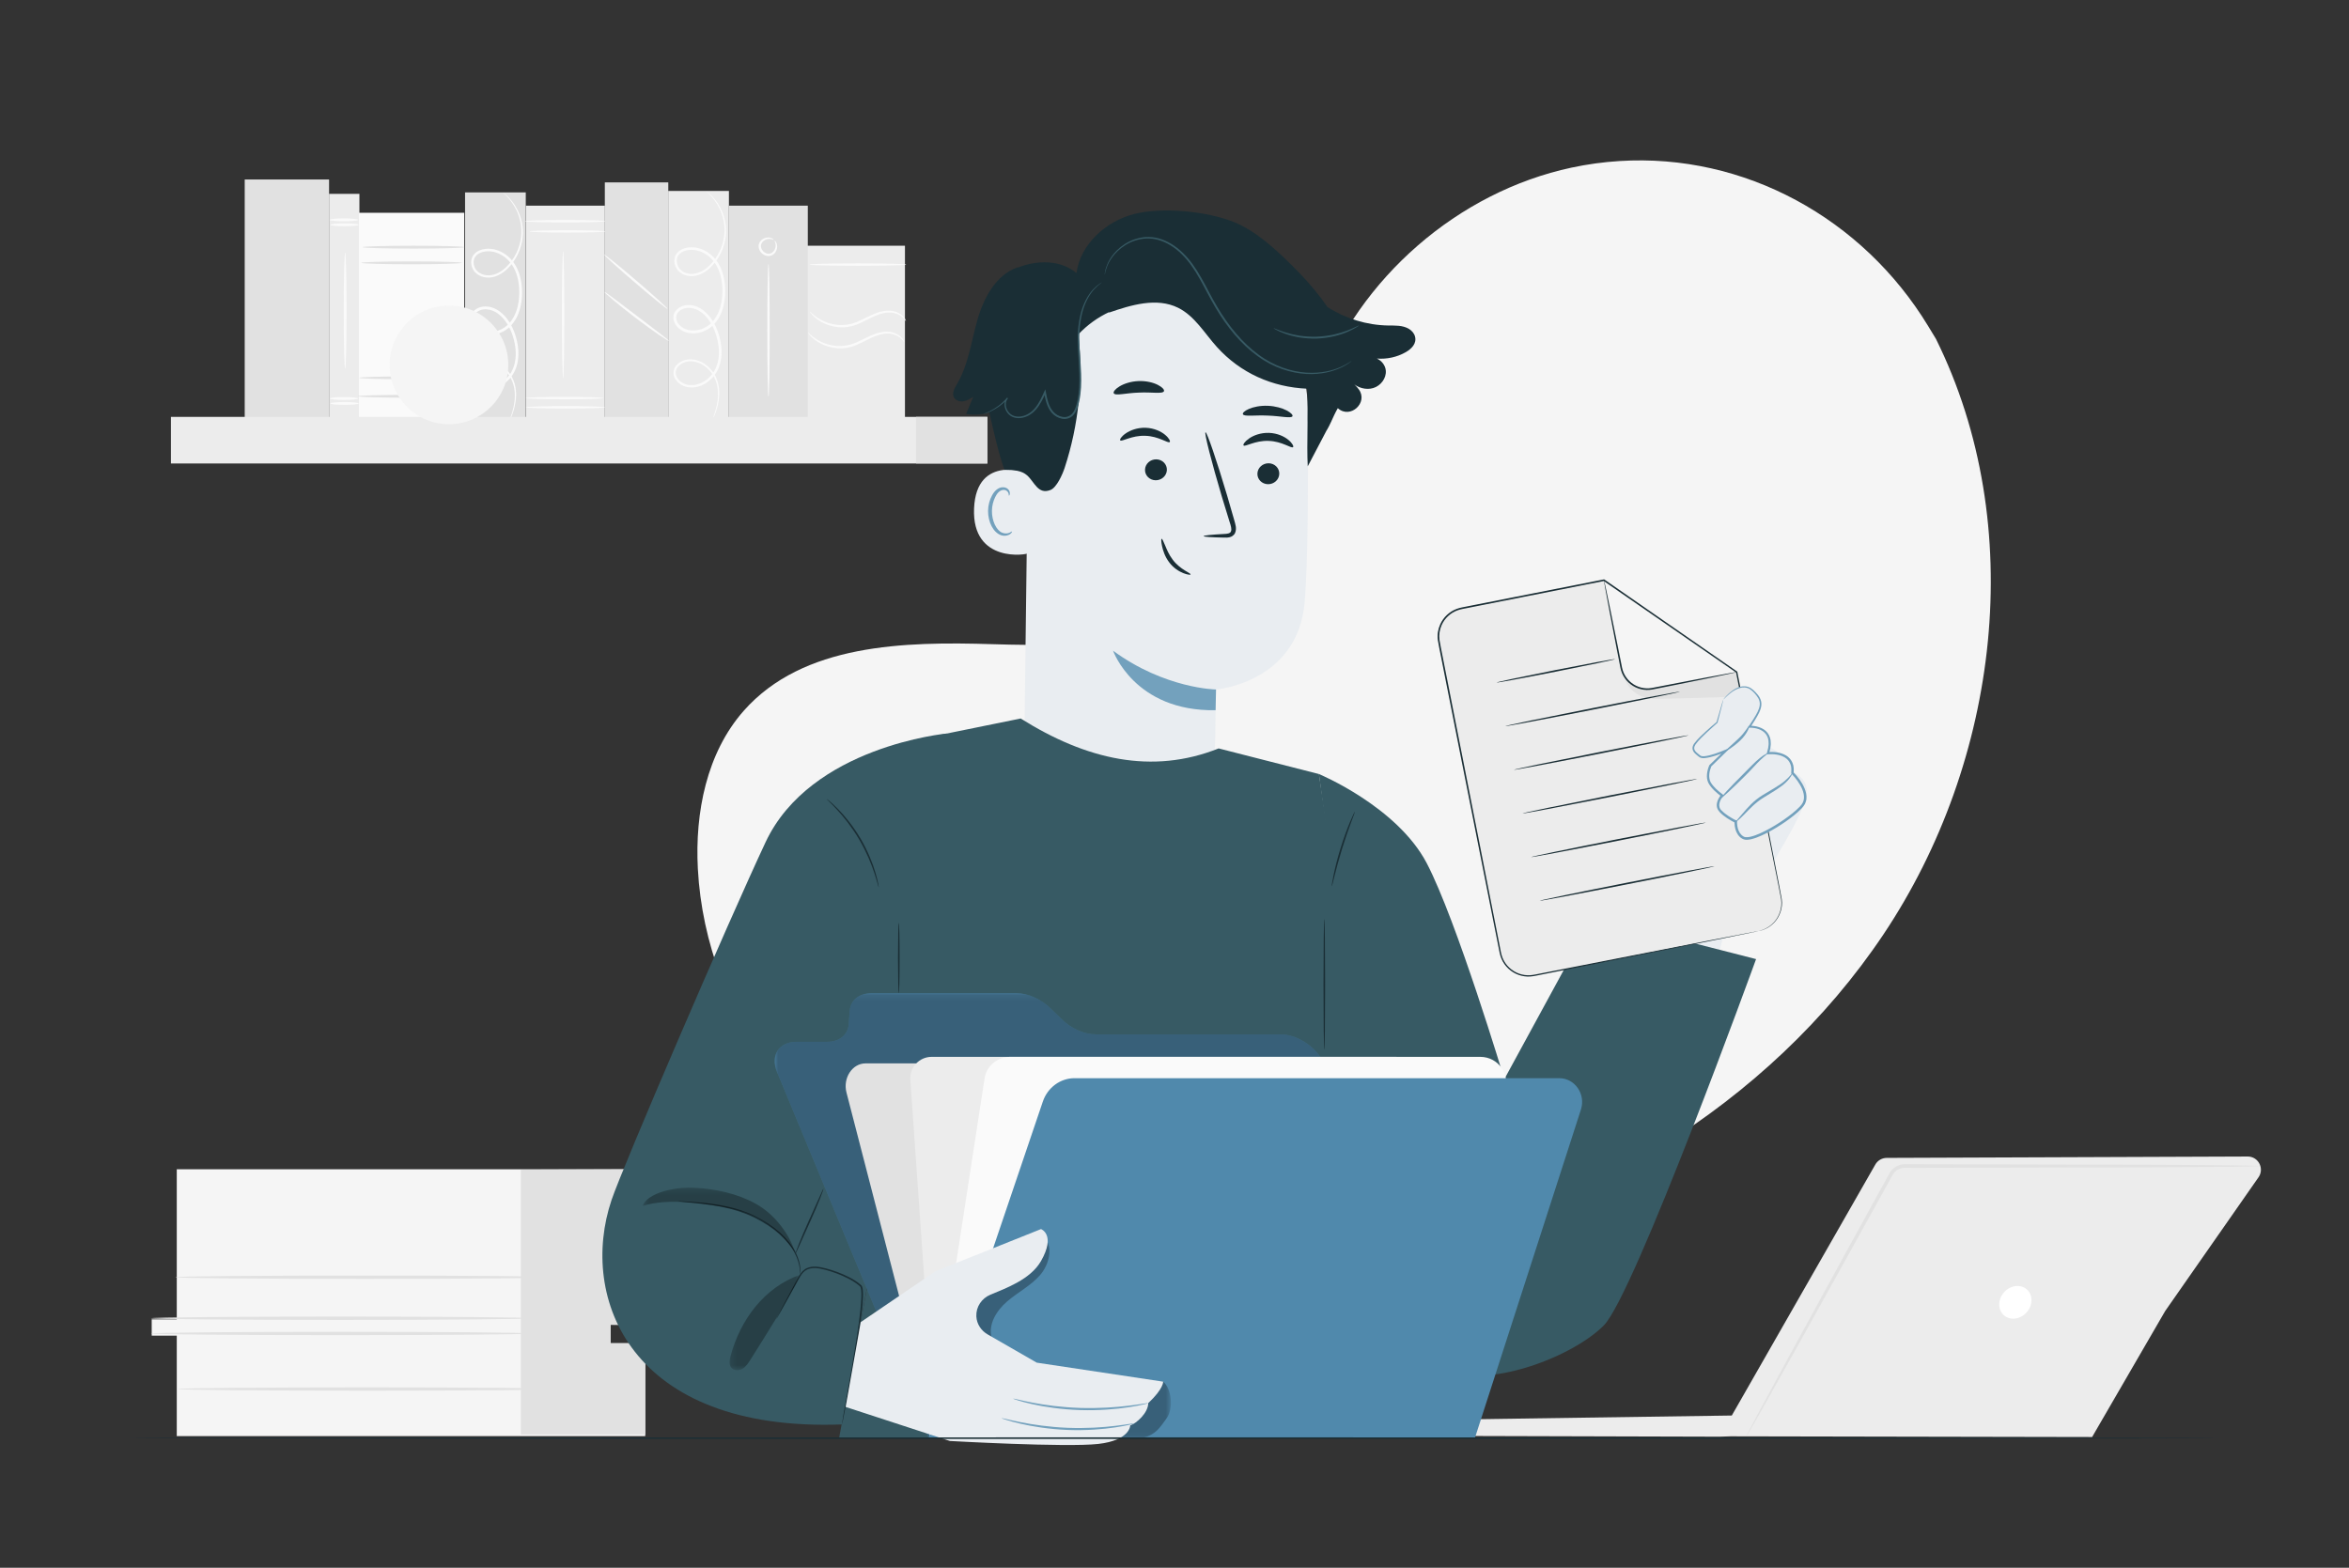 <svg width="400" height="267" viewBox="0 0 400 267" fill="none" xmlns="http://www.w3.org/2000/svg">
<rect x="0" y="0" width="400" height="267" fill="#333333" stroke="none"/>
<g clip-path="url(#clip0_10263_126026)">
<mask id="mask0_10263_126026" style="mask-type:luminance" maskUnits="userSpaceOnUse" x="0" y="-1" width="400" height="268">
<path d="M0 -0.001H400V266.666H0V-0.001Z" fill="white"/>
</mask>
<g mask="url(#mask0_10263_126026)">
<path d="M319.338 198.328L294.899 241.071L246.546 241.768C245.007 241.791 243.749 242.999 243.665 244.535L292.838 244.674L294.687 244.611L356.257 244.732L368.699 223.274L384.593 200.496C385.635 199.002 384.562 196.955 382.741 196.961L321.281 197.196C320.478 197.199 319.737 197.63 319.338 198.328Z" fill="#ECECEC"/>
<path d="M384.601 198.581C384.601 198.592 384.502 198.602 384.307 198.613C384.077 198.62 383.792 198.63 383.442 198.643C382.633 198.657 381.523 198.676 380.118 198.7C377.179 198.723 373.015 198.756 367.891 198.797C357.523 198.82 343.282 198.851 327.552 198.886C326.568 198.886 325.589 198.886 324.616 198.885C323.693 198.814 322.856 199.221 322.377 199.943C321.45 201.614 320.537 203.26 319.64 204.879C317.84 208.126 316.104 211.26 314.449 214.247C311.135 220.202 308.147 225.569 305.63 230.093C303.119 234.559 301.078 238.188 299.638 240.749C298.938 241.968 298.385 242.93 297.982 243.632C297.802 243.932 297.656 244.175 297.538 244.373C297.435 244.539 297.377 244.621 297.368 244.616C297.359 244.611 297.398 244.518 297.483 244.343C297.588 244.137 297.716 243.883 297.875 243.571C298.254 242.857 298.773 241.875 299.431 240.633C300.831 238.049 302.814 234.387 305.254 229.881C307.74 225.338 310.688 219.95 313.96 213.971C315.605 210.979 317.33 207.839 319.119 204.586C320.021 202.954 320.939 201.294 321.871 199.609C322.44 198.7 323.593 198.188 324.616 198.277H327.552C343.282 198.311 357.523 198.343 367.891 198.366C373.015 198.406 377.179 198.439 380.118 198.462C381.523 198.486 382.633 198.506 383.442 198.52C383.792 198.532 384.077 198.542 384.307 198.55C384.502 198.561 384.601 198.57 384.601 198.581Z" fill="#E1E1E1"/>
<path d="M341.273 220.068C340.186 221.274 340.16 223.024 341.216 223.976C342.272 224.929 344.01 224.723 345.097 223.517C346.185 222.312 346.21 220.562 345.154 219.61C344.098 218.657 342.361 218.862 341.273 220.068Z" fill="white"/>
<path d="M30.101 199.133V224.694H25.834V227.469H30.101V244.577H109.877V229.01H103.968V225.619H109.877V220.533H112.503V218.221H109.385V199.133H30.101Z" fill="#F5F5F5"/>
<path d="M88.692 199.207V244.292H109.877V228.725H103.968V225.619L109.877 225.724V220.638L112.555 220.642L112.503 218.013L109.385 217.936V199.133L88.692 199.207Z" fill="#E1E1E1"/>
<path d="M90.203 227.102C90.203 227.258 75.767 227.385 57.964 227.385C40.154 227.385 25.721 227.258 25.721 227.102C25.721 226.945 40.154 226.818 57.964 226.818C75.767 226.818 90.203 226.945 90.203 227.102Z" fill="#E1E1E1"/>
<path d="M90.203 224.505C90.203 224.662 75.767 224.788 57.964 224.788C40.154 224.788 25.721 224.662 25.721 224.505C25.721 224.349 40.154 224.222 57.964 224.222C75.767 224.222 90.203 224.349 90.203 224.505Z" fill="#E1E1E1"/>
<path d="M94.343 217.517C94.343 217.674 79.907 217.8 62.104 217.8C44.294 217.8 29.862 217.674 29.862 217.517C29.862 217.36 44.294 217.234 62.104 217.234C79.907 217.234 94.343 217.36 94.343 217.517Z" fill="#E1E1E1"/>
<path d="M94.742 236.559C94.742 236.716 80.306 236.843 62.503 236.843C44.693 236.843 30.261 236.716 30.261 236.559C30.261 236.403 44.693 236.276 62.503 236.276C80.306 236.276 94.742 236.403 94.742 236.559Z" fill="#E1E1E1"/>
<path d="M296.31 90.326H264.781C262.603 90.326 260.836 88.56 260.836 86.381V42.742C260.836 40.563 262.603 38.797 264.781 38.797H284.777L300.255 54.75V86.381C300.255 88.56 298.489 90.326 296.31 90.326Z" fill="#ECECEC"/>
<path d="M284.777 38.797V51.079C284.777 53.105 286.419 54.748 288.446 54.748L300.255 54.75L284.777 38.797Z" fill="#F5F5F5"/>
<path d="M284.938 52.157C284.938 52.157 284.783 55.136 288.174 56.115C288.302 56.151 288.432 56.179 288.563 56.202C290.105 56.478 300.256 58.283 300.256 58.05V54.75H288.446C288.446 54.75 285.497 54.649 284.938 52.157Z" fill="#E1E1E1"/>
<path d="M296.311 90.326C296.309 90.308 296.547 90.331 296.992 90.245C297.432 90.164 298.099 89.966 298.78 89.412C299.441 88.865 300.125 87.908 300.191 86.629C300.211 85.358 300.189 83.881 300.189 82.233C300.177 75.625 300.16 66.171 300.14 54.75L300.172 54.831C295.486 50.008 290.26 44.629 284.682 38.89L284.778 38.93C281.07 38.931 277.211 38.933 273.239 38.934C271.254 38.935 269.24 38.935 267.204 38.935C266.695 38.935 266.184 38.935 265.672 38.936C265.159 38.943 264.643 38.909 264.159 38.992C263.179 39.148 262.268 39.715 261.687 40.533C261.282 41.099 261.032 41.779 260.99 42.471C260.963 43.17 260.982 43.901 260.976 44.611C260.976 46.039 260.975 47.458 260.975 48.867C260.975 51.685 260.974 54.461 260.973 57.189C260.971 62.645 260.967 67.908 260.966 72.922C260.964 75.428 260.962 77.873 260.959 80.248C260.958 81.436 260.957 82.605 260.956 83.758C260.956 84.334 260.955 84.905 260.955 85.472C260.964 86.041 260.918 86.604 261.027 87.131C261.232 88.197 261.916 89.129 262.811 89.665C263.258 89.935 263.756 90.109 264.264 90.178C264.767 90.242 265.3 90.211 265.815 90.219C267.885 90.222 269.871 90.226 271.766 90.228C279.344 90.247 285.478 90.262 289.725 90.272C291.84 90.284 293.484 90.292 294.608 90.298C295.161 90.304 295.584 90.309 295.878 90.312C296.164 90.317 296.311 90.326 296.311 90.326C296.311 90.326 296.164 90.336 295.878 90.34C295.584 90.344 295.161 90.348 294.608 90.354C293.484 90.36 291.84 90.369 289.725 90.38C285.478 90.391 279.344 90.406 271.766 90.425C269.871 90.427 267.885 90.43 265.815 90.434C265.298 90.426 264.78 90.46 264.235 90.395C263.698 90.323 263.17 90.14 262.696 89.856C261.747 89.291 261.021 88.306 260.801 87.175C260.684 86.605 260.731 86.033 260.72 85.472C260.72 84.905 260.719 84.334 260.719 83.758C260.718 82.605 260.717 81.436 260.715 80.248C260.714 77.873 260.711 75.428 260.709 72.922C260.707 67.908 260.704 62.645 260.701 57.189C260.7 54.461 260.7 51.685 260.7 48.867C260.699 47.458 260.699 46.039 260.699 44.611C260.705 43.892 260.684 43.189 260.713 42.451C260.759 41.709 261.027 40.979 261.461 40.371C262.084 39.494 263.061 38.886 264.114 38.717C264.647 38.629 265.164 38.667 265.672 38.659H267.204C269.24 38.659 271.254 38.659 273.239 38.66C277.211 38.661 281.07 38.662 284.778 38.664H284.834L284.874 38.704C290.442 44.453 295.66 49.839 300.339 54.669L300.372 54.703V54.75C300.351 66.171 300.334 75.625 300.322 82.233C300.312 83.884 300.325 85.351 300.294 86.636C300.215 87.948 299.504 88.918 298.824 89.466C298.123 90.021 297.444 90.21 296.998 90.281C296.773 90.319 296.6 90.328 296.485 90.326C296.369 90.33 296.311 90.326 296.311 90.326Z" fill="#E1E1E1"/>
<path d="M300.255 54.75C300.255 54.76 300.151 54.769 299.952 54.778C299.723 54.785 299.435 54.793 299.083 54.804C298.288 54.815 297.205 54.83 295.884 54.848C294.521 54.856 292.915 54.866 291.139 54.877C290.244 54.877 289.306 54.878 288.333 54.879C287.326 54.86 286.294 54.398 285.589 53.591C285.235 53.19 284.971 52.719 284.814 52.222C284.648 51.731 284.628 51.191 284.642 50.715C284.644 49.745 284.646 48.807 284.649 47.913C284.661 46.137 284.67 44.531 284.679 43.169C284.697 41.847 284.712 40.764 284.723 39.97C284.733 39.617 284.742 39.33 284.749 39.1C284.758 38.902 284.768 38.797 284.778 38.797C284.787 38.797 284.796 38.902 284.805 39.1C284.812 39.33 284.821 39.617 284.831 39.97C284.843 40.764 284.858 41.847 284.875 43.169C284.884 44.531 284.894 46.137 284.906 47.913C284.908 48.807 284.911 49.745 284.913 50.715C284.851 51.675 285.127 52.659 285.798 53.407C286.452 54.156 287.406 54.585 288.341 54.607C289.311 54.611 290.246 54.616 291.139 54.62C292.915 54.632 294.521 54.642 295.884 54.651C297.205 54.67 298.288 54.684 299.083 54.696C299.435 54.706 299.723 54.715 299.952 54.722C300.151 54.731 300.255 54.74 300.255 54.75Z" fill="#E1E1E1"/>
<path d="M284.182 49.757C284.182 49.834 280.458 49.895 275.865 49.895C271.271 49.895 267.548 49.834 267.548 49.757C267.548 49.68 271.271 49.618 275.865 49.618C280.458 49.618 284.182 49.68 284.182 49.757Z" fill="#E1E1E1"/>
<path d="M292.073 55.883C292.073 55.96 286.582 56.022 279.811 56.022C273.036 56.022 267.547 55.96 267.547 55.883C267.547 55.807 273.036 55.745 279.811 55.745C286.582 55.744 292.073 55.807 292.073 55.883Z" fill="#E1E1E1"/>
<path d="M292.073 62.01C292.073 62.087 286.582 62.149 279.811 62.149C273.036 62.149 267.547 62.087 267.547 62.01C267.547 61.934 273.036 61.871 279.811 61.871C286.582 61.871 292.073 61.934 292.073 62.01Z" fill="#E1E1E1"/>
<path d="M292.073 68.137C292.073 68.214 286.582 68.276 279.811 68.276C273.036 68.276 267.547 68.214 267.547 68.137C267.547 68.06 273.036 67.998 279.811 67.998C286.582 67.998 292.073 68.06 292.073 68.137Z" fill="#E1E1E1"/>
<path d="M292.073 74.264C292.073 74.34 286.582 74.403 279.811 74.403C273.036 74.403 267.547 74.34 267.547 74.264C267.547 74.187 273.036 74.125 279.811 74.125C286.582 74.125 292.073 74.187 292.073 74.264Z" fill="#E1E1E1"/>
<path d="M292.073 81.82C292.073 81.897 286.582 81.959 279.811 81.959C273.036 81.959 267.547 81.897 267.547 81.82C267.547 81.743 273.036 81.681 279.811 81.681C286.582 81.681 292.073 81.743 292.073 81.82Z" fill="#E1E1E1"/>
<path d="M278.295 81.82H256.018C254.775 81.82 253.767 80.812 253.767 79.569L253.767 72.039C253.767 70.796 254.775 69.788 256.018 69.788H278.295C279.538 69.788 280.546 70.796 280.546 72.039V79.569C280.546 80.812 279.538 81.82 278.295 81.82Z" fill="#E1E1E1"/>
<path d="M263.172 75.362C263.172 74.862 262.847 74.57 262.205 74.57H261.347V76.147H262.205C262.847 76.147 263.172 75.855 263.172 75.362ZM264.237 75.362C264.237 76.375 263.477 77.005 262.263 77.005H261.347V78.258H260.295V73.712H262.263C263.477 73.712 264.237 74.342 264.237 75.362Z" fill="white"/>
<path d="M266.996 77.394C267.898 77.394 268.49 76.856 268.49 75.985C268.49 75.115 267.898 74.576 266.996 74.576H266.035V77.394H266.996ZM264.983 73.712H267.048C268.535 73.712 269.555 74.608 269.555 75.985C269.555 77.362 268.535 78.258 267.048 78.258H264.983V73.712Z" fill="white"/>
<path d="M271.4 74.557V75.758H273.504V76.602H271.4V78.258H270.347V73.712H273.783V74.557H271.4Z" fill="white"/>
<path d="M137.067 71.204H154.1V41.849H137.067V71.204Z" fill="#ECECEC"/>
<path d="M89.551 71.671H103.001V35.026H89.551V71.671Z" fill="#ECECEC"/>
<path d="M89.395 37.673C89.395 37.56 92.471 37.468 96.264 37.468C100.058 37.468 103.133 37.56 103.133 37.673C103.133 37.785 100.058 37.877 96.264 37.877C92.471 37.877 89.395 37.785 89.395 37.673Z" fill="#FAFAFA"/>
<path d="M90.139 39.411C90.139 39.298 93.048 39.206 96.636 39.206C100.225 39.206 103.132 39.298 103.132 39.411C103.132 39.523 100.225 39.615 96.636 39.615C93.048 39.615 90.139 39.523 90.139 39.411Z" fill="#FAFAFA"/>
<path d="M95.891 64.446C95.778 64.446 95.687 59.591 95.687 53.605C95.687 47.616 95.778 42.763 95.891 42.763C96.004 42.763 96.096 47.616 96.096 53.605C96.096 59.591 96.004 64.446 95.891 64.446Z" fill="#FAFAFA"/>
<path d="M89.55 67.797C89.55 67.685 92.499 67.593 96.134 67.593C99.772 67.593 102.719 67.685 102.719 67.797C102.719 67.91 99.772 68.001 96.134 68.001C92.499 68.001 89.55 67.91 89.55 67.797Z" fill="#FAFAFA"/>
<path d="M89.55 69.37C89.55 69.257 92.573 69.165 96.3 69.165C100.028 69.165 103.05 69.257 103.05 69.37C103.05 69.483 100.028 69.574 96.3 69.574C92.573 69.574 89.55 69.483 89.55 69.37Z" fill="#FAFAFA"/>
<path d="M102.993 71.671H113.798V31.063H102.993V71.671Z" fill="#E1E1E1"/>
<path d="M102.924 49.713C102.961 49.669 103.593 50.119 104.596 50.87C105.709 51.714 107.033 52.718 108.495 53.828C109.956 54.941 111.277 55.947 112.388 56.794C113.38 57.559 113.983 58.049 113.95 58.095C113.918 58.14 113.256 57.734 112.218 57.028C111.181 56.322 109.772 55.312 108.248 54.153C106.724 52.994 105.374 51.907 104.416 51.096C103.458 50.286 102.89 49.756 102.924 49.713Z" fill="#FAFAFA"/>
<path d="M102.878 43.355C102.951 43.269 105.427 45.27 108.407 47.824C111.388 50.378 113.744 52.518 113.67 52.604C113.597 52.689 111.122 50.688 108.141 48.134C105.161 45.581 102.804 43.441 102.878 43.355Z" fill="#FAFAFA"/>
<path d="M56.035 71.7H61.203V33.015H56.035V71.7Z" fill="#ECECEC"/>
<path d="M56.248 38.285C56.248 38.42 57.332 38.528 58.669 38.528C60.006 38.528 61.09 38.42 61.09 38.285C61.09 38.151 60.006 38.042 58.669 38.042C57.332 38.042 56.248 38.151 56.248 38.285Z" fill="#FAFAFA"/>
<path d="M56.143 37.443C56.143 37.578 57.227 37.686 58.564 37.686C59.901 37.686 60.985 37.578 60.985 37.443C60.985 37.309 59.901 37.199 58.564 37.199C57.227 37.199 56.143 37.309 56.143 37.443Z" fill="#FAFAFA"/>
<path d="M56.248 68.709C56.248 68.843 57.332 68.952 58.669 68.952C60.006 68.952 61.09 68.843 61.09 68.709C61.09 68.574 60.006 68.466 58.669 68.466C57.332 68.466 56.248 68.574 56.248 68.709Z" fill="#FAFAFA"/>
<path d="M56.143 67.867C56.143 68.001 57.227 68.11 58.564 68.11C59.901 68.11 60.985 68.001 60.985 67.867C60.985 67.732 59.901 67.623 58.564 67.623C57.227 67.623 56.143 67.732 56.143 67.867Z" fill="#FAFAFA"/>
<path d="M58.775 62.814C58.91 62.814 59.019 58.383 59.019 52.918C59.019 47.452 58.91 43.023 58.775 43.023C58.641 43.023 58.532 47.452 58.532 52.918C58.532 58.383 58.641 62.814 58.775 62.814Z" fill="#FAFAFA"/>
<path d="M79.194 71.452H89.53V32.767H79.194V71.452Z" fill="#E1E1E1"/>
<path d="M86.622 71.948C86.63 71.951 86.671 71.88 86.743 71.738C86.816 71.596 86.916 71.38 87.037 71.094C87.272 70.518 87.605 69.65 87.788 68.471C87.953 67.311 88 65.754 87.184 64.215C86.78 63.459 86.167 62.739 85.352 62.193C84.54 61.658 83.478 61.315 82.374 61.49C81.826 61.582 81.283 61.812 80.835 62.201C80.387 62.579 80.056 63.186 80.094 63.832C80.123 64.48 80.495 65.065 80.979 65.472C81.463 65.881 82.085 66.162 82.741 66.221C84.052 66.374 85.411 65.822 86.404 64.887C87.434 63.967 88.061 62.591 88.222 61.169C88.391 59.738 88.165 58.258 87.686 56.853C87.202 55.449 86.414 54.063 85.152 53.083C84.525 52.603 83.746 52.256 82.92 52.204C82.097 52.133 81.212 52.395 80.599 53.028C80.293 53.342 80.087 53.782 80.068 54.238C80.045 54.694 80.195 55.135 80.423 55.503C80.887 56.249 81.679 56.726 82.509 56.926C84.199 57.29 85.96 56.621 87.062 55.401C88.175 54.177 88.669 52.575 88.835 51.046C88.989 49.506 88.875 47.958 88.39 46.53C87.918 45.11 86.983 43.831 85.72 43.096C84.487 42.347 82.925 42.102 81.614 42.665C80.965 42.93 80.389 43.528 80.279 44.243C80.149 44.941 80.341 45.654 80.749 46.192C81.615 47.284 83.101 47.466 84.232 47.114C85.395 46.755 86.285 45.974 86.978 45.163C88.375 43.51 88.979 41.552 89.039 39.859C89.1 38.147 88.628 36.708 88.084 35.655C87.533 34.595 86.907 33.897 86.46 33.464C86.231 33.25 86.052 33.095 85.923 33.001C85.795 32.904 85.727 32.858 85.722 32.864C85.655 32.913 86.851 33.639 87.915 35.74C88.422 36.783 88.852 38.193 88.767 39.847C88.684 41.485 88.073 43.368 86.717 44.94C86.044 45.713 85.185 46.44 84.125 46.754C83.101 47.07 81.775 46.865 81.071 45.949C80.733 45.502 80.575 44.887 80.687 44.323C80.783 43.749 81.22 43.294 81.785 43.057C82.934 42.57 84.357 42.783 85.49 43.48C86.649 44.164 87.505 45.336 87.951 46.681C88.404 48.025 88.513 49.52 88.361 50.994C88.2 52.458 87.723 53.961 86.704 55.075C85.718 56.175 84.098 56.776 82.619 56.452C81.895 56.277 81.217 55.862 80.836 55.246C80.436 54.642 80.448 53.853 80.951 53.359C81.433 52.859 82.182 52.618 82.888 52.684C83.606 52.728 84.292 53.027 84.865 53.463C86.018 54.35 86.784 55.667 87.246 57.004C87.712 58.355 87.931 59.77 87.776 61.116C87.627 62.459 87.06 63.716 86.112 64.574C85.197 65.446 83.956 65.95 82.785 65.82C81.648 65.725 80.54 64.858 80.469 63.813C80.435 63.298 80.688 62.804 81.074 62.47C81.457 62.13 81.944 61.915 82.432 61.829C83.43 61.66 84.413 61.959 85.183 62.453C85.955 62.957 86.55 63.632 86.945 64.346C87.742 65.79 87.736 67.306 87.6 68.445C87.45 69.605 87.15 70.476 86.946 71.058C86.734 71.64 86.604 71.939 86.622 71.948Z" fill="#FAFAFA"/>
<path d="M61.12 71.468H79.053V36.238H61.12V71.468Z" fill="#FAFAFA"/>
<path d="M61.735 42.092C61.735 42.226 65.621 42.335 70.414 42.335C75.209 42.335 79.094 42.226 79.094 42.092C79.094 41.957 75.209 41.849 70.414 41.849C65.621 41.849 61.735 41.957 61.735 42.092Z" fill="#E1E1E1"/>
<path d="M61.513 44.762C61.513 44.897 65.349 45.006 70.081 45.006C74.813 45.006 78.648 44.897 78.648 44.762C78.648 44.628 74.813 44.519 70.081 44.519C65.349 44.519 61.513 44.628 61.513 44.762Z" fill="#E1E1E1"/>
<path d="M60.937 67.486C60.937 67.62 64.977 67.73 69.96 67.73C74.944 67.73 78.983 67.62 78.983 67.486C78.983 67.351 74.944 67.243 69.96 67.243C64.977 67.243 60.937 67.351 60.937 67.486Z" fill="#E1E1E1"/>
<path d="M61.178 64.347C61.178 64.481 65.114 64.59 69.968 64.59C74.824 64.59 78.76 64.481 78.76 64.347C78.76 64.213 74.824 64.103 69.968 64.103C65.114 64.103 61.178 64.213 61.178 64.347Z" fill="#E1E1E1"/>
<path d="M113.789 71.204H124.125V32.519H113.789V71.204Z" fill="#ECECEC"/>
<path d="M121.218 71.7C121.225 71.704 121.267 71.633 121.339 71.49C121.412 71.348 121.512 71.132 121.633 70.846C121.868 70.27 122.201 69.402 122.384 68.222C122.549 67.063 122.596 65.507 121.78 63.967C121.375 63.211 120.763 62.492 119.948 61.945C119.135 61.411 118.074 61.067 116.971 61.242C116.421 61.334 115.879 61.564 115.431 61.953C114.982 62.331 114.652 62.938 114.69 63.584C114.718 64.233 115.091 64.817 115.574 65.224C116.059 65.633 116.68 65.914 117.337 65.972C118.648 66.126 120.007 65.573 121 64.638C122.03 63.718 122.657 62.343 122.817 60.921C122.987 59.49 122.76 58.01 122.282 56.605C121.797 55.201 121.009 53.814 119.748 52.835C119.121 52.355 118.342 52.008 117.516 51.956C116.693 51.884 115.808 52.147 115.195 52.78C114.888 53.094 114.683 53.534 114.663 53.99C114.641 54.446 114.79 54.887 115.019 55.255C115.483 56.001 116.275 56.478 117.105 56.678C118.795 57.042 120.556 56.373 121.658 55.153C122.771 53.929 123.265 52.327 123.431 50.798C123.585 49.258 123.47 47.709 122.986 46.282C122.513 44.861 121.578 43.583 120.316 42.848C119.083 42.099 117.521 41.854 116.21 42.417C115.561 42.682 114.984 43.28 114.875 43.995C114.744 44.692 114.937 45.406 115.345 45.944C116.211 47.036 117.696 47.218 118.828 46.866C119.99 46.508 120.881 45.725 121.574 44.915C122.971 43.262 123.574 41.304 123.635 39.611C123.695 37.899 123.223 36.46 122.68 35.407C122.128 34.347 121.502 33.649 121.055 33.216C120.827 33.003 120.647 32.846 120.518 32.753C120.39 32.656 120.323 32.61 120.318 32.616C120.251 32.665 121.446 33.391 122.511 35.492C123.017 36.536 123.447 37.945 123.363 39.599C123.279 41.236 122.669 43.12 121.312 44.691C120.64 45.465 119.781 46.192 118.72 46.506C117.696 46.822 116.37 46.617 115.667 45.701C115.329 45.254 115.171 44.639 115.284 44.075C115.379 43.5 115.815 43.046 116.381 42.81C117.529 42.322 118.952 42.535 120.085 43.232C121.245 43.916 122.101 45.088 122.547 46.433C122.999 47.777 123.109 49.272 122.957 50.746C122.796 52.21 122.319 53.713 121.3 54.827C120.313 55.927 118.694 56.528 117.214 56.204C116.491 56.029 115.813 55.614 115.432 54.998C115.032 54.394 115.044 53.604 115.547 53.111C116.029 52.612 116.777 52.37 117.484 52.436C118.202 52.48 118.887 52.779 119.461 53.215C120.614 54.102 121.38 55.419 121.842 56.755C122.308 58.107 122.526 59.522 122.372 60.868C122.223 62.211 121.655 63.468 120.708 64.326C119.793 65.198 118.551 65.701 117.381 65.571C116.243 65.478 115.135 64.61 115.065 63.565C115.031 63.05 115.284 62.556 115.67 62.222C116.053 61.882 116.54 61.667 117.028 61.581C118.025 61.412 119.008 61.712 119.779 62.205C120.551 62.708 121.146 63.385 121.541 64.098C122.339 65.541 122.332 67.058 122.196 68.197C122.046 69.357 121.746 70.228 121.542 70.81C121.329 71.392 121.199 71.691 121.218 71.7Z" fill="#FAFAFA"/>
<path d="M41.672 71.204H56.035V30.567H41.672V71.204Z" fill="#E1E1E1"/>
<path d="M124.125 71.204H137.558V35.026H124.125V71.204Z" fill="#E1E1E1"/>
<path d="M137.896 53.068C137.957 53.002 138.578 53.861 140.032 54.587C140.751 54.947 141.676 55.25 142.734 55.336C143.792 55.417 144.96 55.255 146.087 54.753C147.221 54.269 148.261 53.647 149.313 53.283C150.354 52.906 151.406 52.795 152.241 53.016C153.076 53.222 153.647 53.675 153.937 54.045C154.236 54.418 154.287 54.687 154.27 54.691C154.236 54.709 154.135 54.468 153.818 54.151C153.51 53.835 152.957 53.453 152.177 53.298C151.404 53.13 150.433 53.257 149.441 53.638C148.44 54.003 147.42 54.626 146.247 55.13C145.076 55.652 143.807 55.822 142.701 55.712C141.589 55.599 140.629 55.251 139.898 54.843C139.161 54.44 138.648 53.984 138.332 53.643C138.013 53.304 137.88 53.081 137.896 53.068Z" fill="#FAFAFA"/>
<path d="M137.594 56.648C137.655 56.582 138.276 57.442 139.73 58.167C140.449 58.527 141.374 58.83 142.432 58.917C143.49 58.998 144.658 58.834 145.785 58.334C146.919 57.849 147.959 57.227 149.011 56.864C150.052 56.486 151.104 56.375 151.939 56.597C152.773 56.802 153.345 57.255 153.635 57.625C153.934 57.998 153.984 58.267 153.968 58.271C153.934 58.289 153.833 58.048 153.517 57.73C153.208 57.415 152.655 57.034 151.875 56.878C151.102 56.71 150.131 56.837 149.139 57.217C148.138 57.583 147.118 58.206 145.944 58.71C144.774 59.232 143.505 59.402 142.399 59.291C141.286 59.179 140.327 58.831 139.595 58.423C138.858 58.02 138.346 57.564 138.03 57.224C137.711 56.884 137.577 56.661 137.594 56.648Z" fill="#FAFAFA"/>
<path d="M137.815 45.061C137.815 44.949 141.514 44.857 146.075 44.857C150.638 44.857 154.336 44.949 154.336 45.061C154.336 45.174 150.638 45.265 146.075 45.265C141.514 45.265 137.815 45.174 137.815 45.061Z" fill="#FAFAFA"/>
<path d="M131.731 40.855C131.701 40.92 131.283 40.553 130.562 40.757C130.224 40.856 129.827 41.1 129.653 41.511C129.467 41.912 129.613 42.455 129.996 42.823C130.378 43.191 130.926 43.316 131.321 43.115C131.723 42.925 131.953 42.519 132.039 42.177C132.214 41.45 131.832 41.045 131.896 41.014C131.909 40.999 132.028 41.063 132.153 41.264C132.279 41.46 132.381 41.808 132.322 42.233C132.258 42.643 132.026 43.166 131.487 43.452C130.946 43.755 130.185 43.585 129.713 43.117C129.227 42.664 129.028 41.911 129.309 41.358C129.575 40.808 130.088 40.556 130.496 40.476C130.918 40.4 131.269 40.489 131.47 40.608C131.676 40.724 131.745 40.841 131.731 40.855Z" fill="#FAFAFA"/>
<path d="M130.862 67.582C130.749 67.582 130.658 62.511 130.658 56.257C130.658 50 130.749 44.93 130.862 44.93C130.975 44.93 131.066 50 131.066 56.257C131.066 62.511 130.975 67.582 130.862 67.582Z" fill="#FAFAFA"/>
<path d="M168.134 78.933H29.105V70.997H168.134V78.933Z" fill="#ECECEC"/>
<path d="M168.134 78.933H155.996V70.997H168.134V78.933Z" fill="#E1E1E1"/>
</g>
<path d="M329.665 57.721L328.342 55.541C317.188 37.161 297.023 26.081 275.761 27.426C273.029 27.599 270.307 27.969 267.622 28.544C248.291 32.681 231.472 47.299 224.499 66.021C220.399 77.032 219.254 89.709 211.473 98.448C201.346 109.822 184.153 110.179 169.038 109.708C153.922 109.237 136.719 109.639 126.641 121.058C120.33 128.209 118.324 138.379 118.833 147.957C120.18 173.313 137.849 195.986 160.319 207.255C182.79 218.524 209.246 219.533 233.838 214.576C268.289 207.632 301.051 188.56 320.744 159.103C340.437 129.646 345.421 89.514 329.665 57.721Z" fill="#F5F5F5"/>
<path d="M86.555 62.143C86.555 67.724 82.031 72.248 76.45 72.248C70.868 72.248 66.344 67.724 66.344 62.143C66.344 56.562 70.868 52.037 76.45 52.037C82.031 52.037 86.555 56.562 86.555 62.143Z" fill="#F5F5F5"/>
<path d="M175.126 70.39L174.448 125.01C174.333 134.298 176.061 147.966 190.755 147.479C203.471 146.094 206.845 134.056 206.943 125.388C206.99 121.277 207.038 117.848 207.071 117.425C207.071 117.425 220.991 116.29 222.166 102.541C222.734 95.896 222.789 82.115 222.694 69.648C222.594 56.257 212.21 45.197 198.855 44.222L197.527 44.125C183.148 43.915 174.938 56.011 175.126 70.39Z" fill="#E9EDF1"/>
<path d="M207.071 117.426C207.071 117.426 198.36 117.301 189.54 110.82C189.54 110.82 193.177 121.191 206.999 120.954L207.071 117.426Z" fill="#73A1BD"/>
<path d="M199.188 75.282C198.915 75.561 197.327 74.282 195.023 74.22C192.723 74.124 191 75.289 190.758 74.993C190.639 74.86 190.923 74.352 191.674 73.825C192.414 73.299 193.664 72.804 195.099 72.853C196.533 72.904 197.725 73.481 198.404 74.055C199.097 74.634 199.322 75.158 199.188 75.282Z" fill="#1A2E35"/>
<path d="M198.702 80.047C198.665 81.032 197.801 81.811 196.773 81.792C195.746 81.772 194.942 80.96 194.979 79.976C195.016 78.992 195.88 78.21 196.907 78.229C197.935 78.249 198.739 79.063 198.702 80.047Z" fill="#1A2E35"/>
<path d="M204.958 91.307C204.957 91.186 206.288 91.054 208.438 90.938C208.983 90.922 209.501 90.852 209.619 90.49C209.775 90.109 209.592 89.51 209.375 88.862C208.963 87.519 208.532 86.11 208.079 84.634C206.288 78.617 205.035 73.686 205.277 73.616C205.521 73.546 207.169 78.366 208.959 84.383C209.387 85.865 209.797 87.279 210.187 88.631C210.346 89.26 210.647 89.982 210.312 90.771C210.137 91.164 209.72 91.428 209.367 91.496C209.013 91.576 208.708 91.56 208.44 91.556C206.288 91.515 204.957 91.428 204.958 91.307Z" fill="#1A2E35"/>
<path d="M198.208 66.621C197.985 67.132 196.141 66.748 193.932 66.861C191.722 66.927 189.909 67.461 189.653 66.97C189.54 66.735 189.884 66.264 190.634 65.808C191.378 65.353 192.542 64.954 193.867 64.899C195.192 64.846 196.379 65.15 197.152 65.543C197.93 65.936 198.305 66.378 198.208 66.621Z" fill="#1A2E35"/>
<path d="M220.086 70.89C219.844 71.306 218.046 70.844 215.868 70.777C213.69 70.67 211.882 70.989 211.652 70.553C211.551 70.345 211.91 69.972 212.669 69.641C213.422 69.311 214.586 69.058 215.892 69.109C217.197 69.162 218.352 69.508 219.095 69.898C219.844 70.289 220.192 70.691 220.086 70.89Z" fill="#1A2E35"/>
<path d="M175.506 80.662C175.279 80.544 166.255 77.175 165.868 86.606C165.482 96.036 175.029 94.479 175.057 94.209C175.084 93.939 175.506 80.662 175.506 80.662Z" fill="#E9EDF1"/>
<path d="M172.323 90.518C172.283 90.486 172.154 90.626 171.872 90.742C171.595 90.855 171.127 90.921 170.642 90.718C169.661 90.311 168.887 88.695 168.911 86.993C168.922 86.134 169.136 85.324 169.467 84.66C169.784 83.982 170.249 83.518 170.755 83.449C171.258 83.354 171.601 83.67 171.706 83.939C171.821 84.208 171.754 84.394 171.803 84.413C171.828 84.437 172.012 84.263 171.952 83.87C171.921 83.681 171.819 83.454 171.605 83.264C171.386 83.071 171.057 82.963 170.706 82.986C169.977 83.007 169.295 83.649 168.93 84.378C168.525 85.11 168.266 86.019 168.253 86.984C168.235 88.887 169.136 90.704 170.483 91.154C171.139 91.354 171.7 91.177 171.995 90.966C172.297 90.745 172.355 90.536 172.323 90.518Z" fill="#73A1BD"/>
<path d="M202.734 97.836C202.836 97.598 200.989 97.045 199.69 95.312C199.041 94.458 198.666 93.528 198.385 92.849C198.11 92.164 197.901 91.734 197.8 91.766C197.704 91.796 197.727 92.259 197.879 93.004C198.037 93.74 198.358 94.794 199.093 95.763C199.817 96.741 200.788 97.326 201.501 97.607C202.222 97.899 202.709 97.917 202.734 97.836Z" fill="#1A2E35"/>
<path d="M240.955 57.305C240.805 56.752 240.403 56.296 239.909 56.005C238.833 55.369 237.592 55.453 236.394 55.434C232.744 55.376 229.123 54.262 226.054 52.291C224.616 50.218 222.997 48.27 221.241 46.46C217.074 42.162 213.644 39.237 210.097 37.81C205.509 35.962 197.835 35.214 193.051 36.469C188.267 37.724 183.971 41.605 183.306 46.507C180.623 44.238 176.595 44.258 173.327 45.572L173.245 45.536C169.606 46.833 167.538 50.677 166.465 54.389C165.391 58.1 164.933 62.068 162.968 65.395C162.557 66.09 162.068 66.924 162.427 67.647C162.705 68.207 163.416 68.438 164.034 68.347C164.652 68.256 165.2 67.915 165.728 67.58C165.322 68.552 164.916 69.524 164.511 70.496C165.827 70.725 167.191 70.619 168.469 70.231C169.242 73.702 170.164 77.666 171.058 80.018C172.579 80.014 173.971 80.122 174.909 80.965C176.184 82.112 176.754 84.268 178.872 83.45C179.95 83.033 180.933 80.771 181.295 79.673C183.688 72.385 184.483 64.579 183.618 56.958C185.125 55.351 186.944 54.038 188.944 53.114L188.781 53.26C192.624 51.926 196.971 50.613 200.617 52.417C203.445 53.816 205.107 56.75 207.221 59.093C211.229 63.531 216.634 65.942 222.609 66.2C222.811 70.071 222.486 75.543 222.689 79.415L225.946 73.213L225.949 73.244C226.216 72.79 226.436 72.332 226.65 71.874L226.723 71.734L226.722 71.717C227.061 70.981 227.384 70.243 227.811 69.515C227.824 69.526 227.836 69.537 227.849 69.548C229.946 71.398 233.037 68.569 231.383 66.313C231.055 65.866 230.663 65.467 230.213 65.138C231.172 66.038 232.602 66.469 233.859 66.083C235.116 65.696 236.091 64.425 235.982 63.114C235.907 62.219 235.268 61.419 234.46 61.066C236.155 61.196 237.888 60.827 239.365 59.985C240.333 59.432 241.283 58.523 240.955 57.305Z" fill="#1A2E35"/>
<path d="M187.633 48.086C187.66 48.121 187.057 48.45 186.253 49.347C185.457 50.242 184.564 51.798 184.142 53.914C183.926 54.967 183.79 56.144 183.79 57.41C183.785 58.676 183.887 60.033 183.984 61.463C184.077 62.892 184.179 64.402 184.087 65.973C184.041 66.757 183.947 67.555 183.777 68.352C183.604 69.136 183.398 69.986 182.806 70.66C182.335 71.209 181.548 71.453 180.866 71.313C180.178 71.191 179.566 70.825 179.119 70.326C178.234 69.294 178.013 67.983 177.793 66.829L178.082 66.864C177.611 67.902 177.126 68.927 176.409 69.745C175.703 70.569 174.726 71.114 173.733 71.202C173.238 71.247 172.74 71.168 172.315 70.954C171.882 70.743 171.566 70.384 171.351 70.005C171.146 69.619 171.038 69.195 171.059 68.786C171.083 68.377 171.242 67.99 171.501 67.716L171.647 67.846C170.586 69.054 169.466 69.703 168.692 70.063C168.301 70.243 167.988 70.351 167.777 70.418C167.563 70.482 167.451 70.508 167.449 70.5C167.445 70.49 167.553 70.447 167.758 70.368C167.963 70.284 168.267 70.161 168.646 69.968C169.398 69.584 170.482 68.918 171.498 67.719L171.644 67.849C171.181 68.339 171.155 69.201 171.553 69.893C171.754 70.234 172.043 70.554 172.424 70.733C172.803 70.919 173.257 70.988 173.709 70.942C174.621 70.851 175.532 70.341 176.193 69.558C176.869 68.775 177.339 67.777 177.804 66.738L178.002 66.297L178.093 66.773C178.313 67.926 178.548 69.184 179.355 70.114C179.756 70.562 180.316 70.892 180.918 70.997C181.521 71.113 182.157 70.915 182.568 70.444C183.085 69.861 183.297 69.056 183.465 68.285C183.631 67.507 183.725 66.726 183.773 65.954C183.867 64.409 183.773 62.91 183.688 61.481C183.599 60.053 183.507 58.69 183.524 57.407C183.535 56.124 183.686 54.932 183.92 53.866C184.377 51.722 185.322 50.147 186.161 49.264C187.007 48.376 187.633 48.086 187.633 48.086Z" fill="#375A64"/>
<path d="M230.183 61.469C230.187 61.473 230.15 61.505 230.073 61.563C229.98 61.631 229.867 61.713 229.73 61.813C229.579 61.926 229.388 62.057 229.147 62.187C228.909 62.323 228.639 62.489 228.31 62.627C227.033 63.235 224.985 63.837 222.423 63.687C219.886 63.544 216.841 62.645 214.122 60.621C211.374 58.645 208.963 55.735 206.99 52.402C205.99 50.736 205.174 49.029 204.276 47.452C203.383 45.874 202.397 44.416 201.203 43.265C200.022 42.107 198.651 41.252 197.239 40.859C196.535 40.65 195.826 40.603 195.149 40.619C194.471 40.654 193.828 40.791 193.236 40.986C192.05 41.383 191.094 42.039 190.368 42.713C189.639 43.393 189.151 44.111 188.816 44.726C188.19 45.99 188.156 46.802 188.106 46.788C188.1 46.788 188.104 46.739 188.117 46.644C188.135 46.53 188.156 46.392 188.182 46.223C188.249 45.855 188.408 45.321 188.705 44.669C189.028 44.034 189.511 43.29 190.244 42.582C190.974 41.881 191.945 41.195 193.162 40.771C193.77 40.564 194.433 40.414 195.136 40.371C195.837 40.347 196.581 40.392 197.31 40.602C198.778 40.998 200.195 41.874 201.409 43.052C202.638 44.225 203.646 45.709 204.55 47.296C205.46 48.884 206.275 50.587 207.267 52.237C209.224 55.545 211.601 58.423 214.296 60.381C216.965 62.387 219.938 63.288 222.437 63.46C224.956 63.637 226.98 63.078 228.259 62.513C229.547 61.939 230.158 61.429 230.183 61.469Z" fill="#375A64"/>
<path d="M231.435 55.425C231.447 55.444 231.271 55.565 230.942 55.769C230.616 55.978 230.117 56.236 229.481 56.511C228.847 56.791 228.06 57.051 227.169 57.27C226.273 57.472 225.271 57.622 224.211 57.662C223.151 57.69 222.14 57.604 221.234 57.46C220.331 57.299 219.529 57.089 218.878 56.85C218.225 56.617 217.711 56.392 217.373 56.203C217.031 56.022 216.848 55.912 216.858 55.892C216.885 55.837 217.645 56.228 218.949 56.634C219.599 56.842 220.392 57.025 221.281 57.167C222.172 57.293 223.162 57.368 224.201 57.34C225.24 57.301 226.222 57.163 227.104 56.981C227.981 56.782 228.761 56.548 229.396 56.299C230.672 55.811 231.405 55.372 231.435 55.425Z" fill="#375A64"/>
<path d="M220.189 76.15C219.915 76.428 218.328 75.15 216.023 75.088C213.724 74.992 212 76.156 211.758 75.86C211.639 75.728 211.924 75.22 212.674 74.693C213.414 74.167 214.665 73.672 216.099 73.721C217.533 73.772 218.726 74.348 219.404 74.923C220.097 75.501 220.323 76.026 220.189 76.15Z" fill="#1A2E35"/>
<path d="M217.84 80.716C217.804 81.7 216.94 82.481 215.911 82.461C214.885 82.441 214.08 81.629 214.118 80.645C214.154 79.661 215.018 78.879 216.045 78.899C217.073 78.918 217.877 79.732 217.84 80.716Z" fill="#1A2E35"/>
<path d="M303.764 131.003C303.764 127.007 299.947 127.007 299.947 127.007C298.492 125.096 296.856 125.792 296.856 125.792L290.674 129.96C289.765 131.524 283.766 137.43 283.766 137.43C282.13 136.214 282.13 133.782 280.168 130.829C278.208 127.876 273.766 128.224 273.766 128.224C273.766 128.224 277.22 136.04 277.584 140.905C277.948 145.769 274.929 159.336 274.929 159.336L292.405 164.248C292.405 164.248 293.508 156.804 295.466 156.204C297.823 155.481 299.134 152.003 299.134 152.003C301.683 146.842 306.855 139.341 307.582 135.52C308.309 131.698 303.764 131.003 303.764 131.003Z" fill="#E9EDF1"/>
<path d="M173.805 122.363C184.937 129.358 196.155 131.99 207.516 127.46L224.595 131.822L241.398 244.085L142.878 244.941L147.732 218.866L159.946 125.183L173.805 122.363Z" fill="#375A64"/>
<path d="M224.595 131.822C224.595 131.822 237.879 137.338 242.949 147C248.018 156.663 256.167 183.783 256.167 183.783L271.176 156.219L299.033 163.34C299.033 163.34 278.298 220.533 273.092 225.741C267.393 231.441 251.863 237.189 244.258 232.753C236.653 228.317 235.106 211.479 235.106 211.479L224.595 131.822Z" fill="#375A64"/>
<path d="M225.51 178.777C225.433 178.777 225.372 173.791 225.372 167.641C225.372 161.49 225.433 156.504 225.51 156.504C225.588 156.504 225.649 161.49 225.649 167.641C225.649 173.791 225.588 178.777 225.51 178.777Z" fill="#1A2E35"/>
<path d="M230.711 138.237C230.748 138.253 230.48 138.949 230.063 140.076C229.644 141.203 229.089 142.768 228.546 144.519C228.004 146.271 227.579 147.877 227.287 149.043C226.994 150.209 226.823 150.934 226.783 150.926C226.764 150.922 226.783 150.737 226.834 150.403C226.884 150.07 226.973 149.589 227.096 148.999C227.339 147.818 227.737 146.197 228.281 144.437C228.826 142.678 229.414 141.117 229.88 140.004C230.113 139.448 230.311 139.002 230.458 138.698C230.604 138.394 230.693 138.229 230.711 138.237Z" fill="#1A2E35"/>
<path d="M158.144 167.223L161.226 124.923C161.226 124.923 138.036 127.074 130.363 143.434C123.896 157.22 106.046 198.7 104.135 204.375C98.529 221.026 107.287 243.918 143.395 242.592L147.511 219.955L158.144 167.223Z" fill="#375A64"/>
<path d="M132.178 224.674C132.169 224.669 132.235 224.53 132.367 224.268C132.513 223.986 132.709 223.606 132.956 223.13C133.491 222.123 134.244 220.707 135.167 218.968C135.403 218.529 135.649 218.069 135.907 217.591C136.169 217.117 136.47 216.601 136.967 216.228C137.463 215.856 138.113 215.703 138.75 215.715C139.392 215.723 140.033 215.861 140.672 216.027C141.953 216.365 143.264 216.841 144.553 217.494C145.196 217.822 145.831 218.202 146.416 218.682L146.631 218.868C146.715 218.943 146.783 219.061 146.813 219.154C146.882 219.352 146.912 219.545 146.93 219.737C146.969 220.121 146.965 220.502 146.956 220.885C146.899 222.415 146.709 223.888 146.519 225.309C146.323 226.73 146.106 228.094 145.889 229.393C145.453 231.989 145.016 234.318 144.642 236.273C144.263 238.205 143.955 239.779 143.735 240.898C143.632 241.423 143.549 241.842 143.488 242.154C143.431 242.441 143.405 242.593 143.395 242.592C143.385 242.591 143.393 242.436 143.433 242.146C143.471 241.854 143.537 241.427 143.629 240.878C143.828 239.755 144.106 238.177 144.448 236.237C144.798 234.279 145.214 231.947 145.636 229.351C145.846 228.053 146.057 226.689 146.249 225.273C146.435 223.856 146.622 222.384 146.678 220.877C146.687 220.502 146.691 220.126 146.654 219.765C146.638 219.584 146.607 219.405 146.553 219.252C146.524 219.169 146.496 219.122 146.443 219.071L146.239 218.893C145.68 218.434 145.059 218.06 144.429 217.736C143.165 217.091 141.867 216.614 140.607 216.274C139.977 216.107 139.354 215.971 138.747 215.959C138.143 215.945 137.554 216.082 137.104 216.414C136.653 216.745 136.357 217.229 136.094 217.695C135.832 218.17 135.58 218.626 135.34 219.062C134.383 220.783 133.605 222.185 133.051 223.181C132.785 223.647 132.574 224.019 132.416 224.295C132.268 224.548 132.187 224.679 132.178 224.674Z" fill="#1A2E35"/>
<path d="M115.41 204.579C115.41 204.57 115.504 204.568 115.682 204.571C115.892 204.579 116.149 204.589 116.461 204.601C117.136 204.634 118.113 204.691 119.318 204.803C120.523 204.915 121.958 205.086 123.53 205.416C125.099 205.743 126.806 206.25 128.483 207.057C130.151 207.872 131.636 208.86 132.84 209.932C134.029 211.017 134.949 212.173 135.485 213.275C136.026 214.371 136.25 215.354 136.287 216.033C136.337 216.37 136.297 216.637 136.302 216.815C136.297 216.994 136.289 217.086 136.28 217.086C136.249 217.086 136.26 216.709 136.179 216.045C136.11 215.379 135.862 214.425 135.31 213.365C134.765 212.299 133.849 211.18 132.67 210.123C131.476 209.08 130.009 208.112 128.361 207.307C126.711 206.513 125.029 206.004 123.476 205.666C121.922 205.325 120.497 205.135 119.298 204.998C118.099 204.862 117.125 204.774 116.453 204.708C116.143 204.676 115.888 204.649 115.678 204.627C115.501 204.605 115.409 204.589 115.41 204.579Z" fill="#1A2E35"/>
<path d="M140.222 202.444C140.256 202.457 140.043 203.097 139.645 204.108C139.248 205.121 138.656 206.502 137.977 208.013C137.314 209.487 136.715 210.819 136.237 211.882C135.793 212.873 135.516 213.485 135.479 213.471C135.445 213.457 135.658 212.818 136.056 211.807C136.453 210.794 137.044 209.412 137.723 207.9C138.386 206.428 138.985 205.096 139.464 204.033C139.907 203.042 140.184 202.429 140.222 202.444Z" fill="#1A2E35"/>
<path d="M153.055 169.152C152.978 169.152 152.917 166.471 152.917 163.163C152.917 159.856 152.978 157.175 153.055 157.175C153.132 157.175 153.194 159.856 153.194 163.163C153.194 166.471 153.132 169.152 153.055 169.152Z" fill="#1A2E35"/>
<mask id="mask1_10263_126026" style="mask-type:luminance" maskUnits="userSpaceOnUse" x="124" y="217" width="13" height="17">
<path d="M124.234 217.086H136.28V233.351H124.234V217.086Z" fill="white"/>
</mask>
<g mask="url(#mask1_10263_126026)">
<g opacity="0.3">
<path d="M136.28 217.086C130.179 219.214 126.056 224.749 124.39 230.992C124.216 231.646 124.099 232.42 124.537 232.937C124.987 233.468 125.855 233.453 126.452 233.093C127.049 232.733 127.44 232.12 127.81 231.529C130.749 226.826 133.618 222.469 136.28 217.086Z" fill="black"/>
</g>
</g>
<mask id="mask2_10263_126026" style="mask-type:luminance" maskUnits="userSpaceOnUse" x="109" y="202" width="27" height="12">
<path d="M109.457 202.24H135.479V213.471H109.457V202.24Z" fill="white"/>
</mask>
<g mask="url(#mask2_10263_126026)">
<g opacity="0.3">
<path d="M128.713 205.018C125.523 203.245 121.854 202.484 118.212 202.264C116.785 202.177 115.366 202.342 113.967 202.637C112.063 203.037 109.874 203.999 109.457 205.366C113.836 203.995 120.281 204.898 124.763 205.878C129.285 206.866 132.958 209.429 135.479 213.471C134.399 210.062 131.842 206.757 128.713 205.018Z" fill="black"/>
</g>
</g>
<path d="M149.644 151.139C149.625 151.142 149.55 150.904 149.431 150.471C149.317 150.037 149.132 149.413 148.879 148.652C148.379 147.13 147.54 145.07 146.302 142.96C145.058 140.853 143.666 139.119 142.577 137.942C142.034 137.352 141.58 136.887 141.256 136.577C140.935 136.262 140.763 136.082 140.775 136.067C140.788 136.053 140.984 136.206 141.329 136.498C141.677 136.784 142.155 137.231 142.72 137.807C143.853 138.957 145.285 140.691 146.541 142.819C147.791 144.95 148.611 147.045 149.066 148.593C149.296 149.367 149.454 150.002 149.536 150.445C149.623 150.888 149.662 151.134 149.644 151.139Z" fill="#1A2E35"/>
<path d="M158.16 244.924L132.32 182.58C131.141 179.735 132.62 177.429 135.624 177.429H140.823C142.944 177.429 144.39 176.261 144.527 174.437L144.699 172.144C144.836 170.32 146.284 169.152 148.408 169.152H173.111C175.037 169.152 177.212 170.113 178.831 171.682L180.837 173.625C182.455 175.193 184.628 176.156 186.552 176.156H218.015C221.02 176.156 224.383 178.462 225.529 181.307L251.145 244.924H158.16Z" fill="#5089AC"/>
<mask id="mask3_10263_126026" style="mask-type:luminance" maskUnits="userSpaceOnUse" x="131" y="169" width="121" height="76">
<path d="M131.915 169.151H251.146V244.924H131.915V169.151Z" fill="white"/>
</mask>
<g mask="url(#mask3_10263_126026)">
<g opacity="0.3">
<path d="M158.16 244.924L132.32 182.58C131.141 179.735 132.621 177.429 135.624 177.429H140.823C142.945 177.429 144.391 176.261 144.527 174.437L144.699 172.144C144.837 170.32 146.285 169.152 148.408 169.152H173.112C175.037 169.152 177.212 170.114 178.832 171.683L180.837 173.625C182.455 175.194 184.629 176.156 186.552 176.156H218.015C221.02 176.156 224.384 178.462 225.529 181.307L251.145 244.924H158.16Z" fill="black"/>
</g>
</g>
<path d="M153.89 223.751L144.144 186.072C143.503 183.59 145.128 181.101 147.389 181.101H223.777C225.287 181.101 226.614 182.247 227.03 183.907L241.216 240.621C241.839 243.112 240.843 244.606 238.579 244.577L161.722 244.6C160.233 244.582 158.929 243.451 158.511 241.817L153.89 223.751Z" fill="#E1E1E1"/>
<path d="M159.169 243.219L155.017 183.881C154.87 181.777 156.537 179.988 158.647 179.988H237.794V243.219H159.169Z" fill="#ECECEC"/>
<path d="M158.283 244.577L167.699 183.405C168.134 181.412 169.927 179.988 172.003 179.988H252.068C255.232 179.988 257.362 183.165 256.111 186.018L238.822 241.999L158.283 244.577Z" fill="#FAFAFA"/>
<path d="M158.161 244.896L177.579 187.605C178.388 185.218 180.552 183.622 182.979 183.622H265.52C268.181 183.622 270.056 186.344 269.207 188.974L251.146 244.924L158.161 244.896Z" fill="#5089AC"/>
<mask id="mask4_10263_126026" style="mask-type:luminance" maskUnits="userSpaceOnUse" x="159" y="210" width="41" height="35">
<path d="M159.844 210.685H199.379V244.924H159.844V210.685Z" fill="white"/>
</mask>
<g mask="url(#mask4_10263_126026)">
<g opacity="0.3">
<path d="M198.069 235.304C198.069 235.304 194.952 235.447 193.515 235.545C186.674 236.012 179.723 234.779 173.46 231.987C171.518 231.122 169.463 229.9 168.876 227.857C168.218 225.568 169.7 223.186 171.507 221.635C173.314 220.084 175.511 218.98 177.08 217.188C178.649 215.397 179.392 212.497 177.846 210.686L177.419 210.999C176.302 213.827 173.193 215.192 170.618 216.811C165.836 219.816 162.189 224.583 160.539 229.984C159.632 232.95 159.391 236.41 161.189 238.938C162.465 240.73 164.553 241.749 166.616 242.514C172.861 244.829 179.535 244.916 186.195 244.924C188.299 244.926 194.757 244.838 194.757 244.838C196.788 244.285 197.457 243.228 198.68 241.516C199.802 239.942 199.557 236.538 198.069 235.304Z" fill="black"/>
</g>
</g>
<path d="M198.069 235.304L176.541 232.068L168.182 227.258C167.081 226.625 166.328 225.491 166.261 224.223C166.26 224.199 166.258 224.175 166.257 224.151C166.192 222.566 167.161 221.124 168.623 220.508C171.275 219.391 175.476 217.904 177.267 214.766C179.841 210.256 177.267 209.32 177.267 209.32L159.289 216.507L146.564 225.168L144.002 239.61L161.759 245.409C161.759 245.409 181.545 246.525 187.005 245.912C192.465 245.299 192.465 242.757 192.465 242.757C193.478 242.44 195.528 240.64 195.527 238.962C198.177 236.477 198.069 235.304 198.069 235.304Z" fill="#E9EDF1"/>
<path d="M170.534 241.52C170.541 241.496 170.856 241.557 171.421 241.69C171.983 241.826 172.802 242.007 173.815 242.21C175.842 242.617 178.672 243.039 181.823 243.165C184.975 243.285 187.831 243.085 189.883 242.836C190.909 242.714 191.739 242.597 192.311 242.505C192.883 242.417 193.203 242.38 193.208 242.405C193.213 242.429 192.903 242.514 192.337 242.645C191.772 242.78 190.945 242.936 189.917 243.093C187.863 243.408 184.986 243.652 181.809 243.532C178.634 243.404 175.784 242.937 173.761 242.463C172.749 242.227 171.936 242.007 171.383 241.827C170.829 241.653 170.527 241.544 170.534 241.52Z" fill="#73A1BD"/>
<path d="M172.499 238.192C172.507 238.168 172.827 238.23 173.4 238.363C173.971 238.502 174.802 238.683 175.833 238.881C177.892 239.282 180.77 239.679 183.97 239.781C187.171 239.874 190.07 239.661 192.153 239.405C193.195 239.279 194.037 239.159 194.617 239.066C195.199 238.976 195.522 238.938 195.528 238.962C195.533 238.987 195.218 239.072 194.644 239.206C194.07 239.343 193.231 239.502 192.187 239.662C190.103 239.984 187.185 240.242 183.959 240.146C180.735 240.045 177.838 239.603 175.78 239.135C174.751 238.903 173.924 238.683 173.363 238.502C172.8 238.325 172.492 238.216 172.499 238.192Z" fill="#73A1BD"/>
<path d="M299.469 158.564L261.218 166.118C258.575 166.641 256.009 164.921 255.487 162.278L245.03 109.334C244.508 106.691 246.228 104.125 248.871 103.603L273.129 98.812L295.729 114.457L303.309 152.832C303.831 155.476 302.112 158.041 299.469 158.564Z" fill="#ECECEC"/>
<path d="M273.128 98.812L276.072 113.712C276.557 116.17 278.943 117.77 281.401 117.285L295.729 114.457L273.128 98.812Z" fill="#F5F5F5"/>
<path d="M276.526 114.981C276.526 114.981 277.051 118.633 281.4 119.008C281.563 119.022 281.729 119.024 281.893 119.021C283.829 118.986 296.577 118.744 296.521 118.461C296.461 118.155 295.73 114.457 295.73 114.457L281.403 117.287C281.403 117.287 277.801 117.871 276.526 114.981Z" fill="#E1E1E1"/>
<path d="M299.469 158.564C299.469 158.564 299.537 158.54 299.675 158.503C299.813 158.47 300.017 158.412 300.277 158.307C300.791 158.103 301.555 157.704 302.252 156.867C302.924 156.044 303.528 154.718 303.303 153.147C303.023 151.597 302.642 149.813 302.249 147.812C300.655 139.8 298.373 128.333 295.616 114.48L295.664 114.552C288.823 109.824 281.195 104.55 273.054 98.921L273.155 98.942C268.657 99.832 263.975 100.758 259.158 101.711C256.749 102.187 254.306 102.67 251.836 103.159C251.218 103.28 250.599 103.403 249.978 103.526C249.358 103.658 248.723 103.74 248.15 103.957C246.99 104.386 246.014 105.298 245.502 106.437C245.144 107.227 245.003 108.117 245.118 108.973C245.253 109.831 245.452 110.711 245.614 111.574C245.956 113.308 246.296 115.029 246.633 116.739C247.308 120.157 247.972 123.526 248.625 126.836C249.93 133.455 251.189 139.841 252.388 145.924C252.986 148.965 253.569 151.931 254.137 154.813C254.421 156.254 254.7 157.674 254.975 159.071C255.112 159.771 255.249 160.464 255.384 161.152C255.531 161.839 255.611 162.533 255.871 163.152C256.379 164.403 257.437 165.375 258.659 165.813C259.27 166.035 259.92 166.127 260.556 166.088C261.187 166.044 261.823 165.879 262.451 165.766C264.962 165.273 267.372 164.8 269.672 164.349C278.872 162.551 286.317 161.095 291.469 160.088C294.039 159.592 296.036 159.207 297.398 158.944C298.072 158.818 298.587 158.72 298.941 158.653C299.289 158.589 299.469 158.564 299.469 158.564C299.469 158.564 299.293 158.608 298.946 158.682C298.593 158.754 298.08 158.861 297.409 158.999C296.049 159.274 294.056 159.676 291.49 160.195C286.342 161.222 278.902 162.707 269.711 164.541C267.412 164.998 265.003 165.477 262.492 165.976C261.862 166.09 261.241 166.256 260.569 166.307C259.903 166.349 259.223 166.253 258.583 166.022C257.303 165.566 256.193 164.552 255.658 163.239C255.382 162.58 255.302 161.876 255.154 161.197C255.018 160.509 254.88 159.816 254.742 159.117C254.464 157.72 254.183 156.301 253.898 154.861C253.326 151.979 252.739 149.014 252.136 145.974C250.932 139.891 249.669 133.507 248.359 126.888C247.704 123.579 247.038 120.211 246.363 116.792C246.024 115.083 245.684 113.362 245.342 111.628C245.177 110.756 244.983 109.905 244.843 109.007C244.721 108.102 244.87 107.158 245.249 106.323C245.791 105.117 246.824 104.151 248.053 103.698C248.673 103.464 249.309 103.386 249.924 103.254C250.545 103.131 251.165 103.008 251.782 102.887C254.253 102.399 256.696 101.917 259.104 101.442C263.923 100.492 268.606 99.568 273.103 98.681L273.159 98.67L273.205 98.702C281.34 104.341 288.961 109.624 295.796 114.362L295.835 114.389L295.844 114.435C298.561 128.296 300.809 139.77 302.381 147.786C302.765 149.791 303.134 151.569 303.405 153.133C303.624 154.74 302.997 156.085 302.305 156.912C301.59 157.753 300.813 158.146 300.29 158.34C300.026 158.44 299.82 158.493 299.679 158.52C299.54 158.552 299.469 158.564 299.469 158.564Z" fill="#1A2E35"/>
<path d="M295.73 114.457C295.732 114.467 295.607 114.501 295.367 114.557C295.1 114.617 294.752 114.694 294.317 114.791C293.371 114.989 292.056 115.264 290.445 115.601C288.798 115.934 286.852 116.329 284.694 116.765C283.609 116.98 282.472 117.205 281.292 117.438C280.074 117.655 278.72 117.344 277.679 116.539C277.157 116.14 276.726 115.636 276.42 115.075C276.103 114.521 275.951 113.88 275.852 113.298C275.622 112.119 275.4 110.981 275.188 109.897C274.772 107.735 274.397 105.784 274.081 104.134C273.78 102.516 273.534 101.195 273.357 100.245C273.282 99.807 273.221 99.455 273.174 99.185C273.136 98.942 273.12 98.813 273.129 98.812C273.139 98.81 273.173 98.935 273.229 99.174C273.289 99.442 273.366 99.79 273.464 100.224C273.661 101.17 273.936 102.485 274.273 104.097C274.607 105.743 275.002 107.69 275.439 109.847C275.656 110.931 275.883 112.067 276.118 113.245C276.224 113.844 276.362 114.411 276.662 114.942C276.952 115.47 277.357 115.944 277.848 116.318C278.829 117.076 280.099 117.37 281.247 117.17C282.425 116.943 283.561 116.724 284.645 116.514C286.806 116.099 288.757 115.724 290.407 115.408C292.026 115.107 293.346 114.861 294.296 114.685C294.734 114.61 295.086 114.549 295.357 114.502C295.6 114.464 295.728 114.448 295.73 114.457Z" fill="#1A2E35"/>
<path d="M275.032 112.251C275.046 112.326 270.541 113.279 264.969 114.38C259.395 115.481 254.866 116.312 254.851 116.237C254.836 116.162 259.341 115.208 264.915 114.107C270.487 113.007 275.017 112.175 275.032 112.251Z" fill="#1A2E35"/>
<path d="M286.075 117.793C286.09 117.868 279.441 119.245 271.225 120.867C263.007 122.491 256.335 123.745 256.32 123.67C256.305 123.594 262.953 122.218 271.171 120.595C279.387 118.972 286.061 117.717 286.075 117.793Z" fill="#1A2E35"/>
<path d="M287.543 125.226C287.558 125.301 280.908 126.678 272.692 128.3C264.474 129.924 257.802 131.178 257.787 131.103C257.772 131.027 264.421 129.651 272.639 128.028C280.854 126.405 287.528 125.15 287.543 125.226Z" fill="#1A2E35"/>
<path d="M259.256 138.536C259.241 138.46 265.89 137.084 274.106 135.461C282.325 133.838 288.997 132.584 289.012 132.659C289.026 132.734 282.378 134.11 274.16 135.733C265.945 137.356 259.271 138.611 259.256 138.536Z" fill="#1A2E35"/>
<path d="M290.479 140.092C290.493 140.167 283.844 141.544 275.628 143.166C267.41 144.79 260.738 146.044 260.723 145.969C260.708 145.893 267.356 144.517 275.575 142.894C283.79 141.271 290.464 140.016 290.479 140.092Z" fill="#1A2E35"/>
<path d="M291.947 147.525C291.962 147.6 285.313 148.977 277.097 150.599C268.878 152.223 262.206 153.477 262.191 153.402C262.176 153.327 268.825 151.95 277.043 150.327C285.259 148.704 291.933 147.449 291.947 147.525Z" fill="#1A2E35"/>
<path d="M293.451 119.165C293.451 119.165 296.276 115.589 298.452 117.589C300.627 119.589 299.999 120.618 297.931 123.779C297.931 123.779 302.549 123.537 301.068 128.28C301.068 128.28 305.669 127.771 305.227 131.653C305.227 131.653 308.702 135.053 306.894 137.244C305.087 139.436 298.534 143.392 296.879 142.712C295.223 142.032 295.211 139.687 295.211 139.687C295.211 139.687 293.242 138.8 292.698 137.763C292.154 136.725 293.087 135.272 293.087 135.272C293.087 135.272 291.427 133.576 291.017 133.102C290.606 132.628 291.241 130.428 291.241 130.428L293.892 127.857C293.892 127.857 290.243 129.443 289.482 128.838C288.722 128.233 287.864 127.71 288.678 126.607C289.492 125.504 292.387 123.035 292.387 123.035L293.451 119.165Z" fill="#E9EDF1"/>
<path d="M295.58 139.958C295.539 139.911 296.029 139.393 296.776 138.505C297.526 137.639 298.589 136.352 300.147 135.418C301.672 134.485 303.073 133.734 303.936 132.982C304.817 132.253 305.163 131.615 305.228 131.653C305.273 131.666 305.011 132.388 304.144 133.213C303.299 134.056 301.877 134.874 300.382 135.79C298.88 136.688 297.825 137.891 297.005 138.716C296.195 139.554 295.619 140.003 295.58 139.958Z" fill="#73A1BD"/>
<path d="M293.024 135.955C292.938 135.87 294.634 134.038 296.811 131.865C297.904 130.795 298.841 129.756 299.648 129.12C300.441 128.467 301.047 128.231 301.068 128.28C301.1 128.34 300.57 128.662 299.853 129.354C299.123 130.027 298.226 131.095 297.121 132.177C294.944 134.349 293.109 136.041 293.024 135.955Z" fill="#73A1BD"/>
<path d="M293.892 127.857C293.806 127.747 294.853 126.916 296.015 125.808C297.198 124.708 297.775 123.532 297.886 123.575C298.012 123.602 297.563 124.968 296.323 126.122C295.113 127.273 293.953 127.938 293.892 127.857Z" fill="#73A1BD"/>
<path d="M293.452 119.153C293.46 119.157 293.444 119.247 293.405 119.418C293.357 119.615 293.297 119.863 293.223 120.171C293.044 120.864 292.796 121.825 292.48 123.048L292.473 123.075L292.45 123.095C291.917 123.564 291.318 124.103 290.671 124.712C290.042 125.328 289.286 125.99 288.701 126.816C288.573 127.025 288.477 127.258 288.501 127.485C288.524 127.711 288.664 127.923 288.856 128.109C289.045 128.296 289.275 128.464 289.507 128.646C289.696 128.81 289.95 128.808 290.242 128.791C291.394 128.656 292.606 128.184 293.822 127.681L294.676 127.328L294.017 127.973C293.182 128.787 292.295 129.655 291.375 130.553L291.416 130.497C291.081 131.316 290.868 132.354 291.28 133.181C291.739 134.003 292.555 134.697 293.37 135.311L293.55 135.446L293.405 135.617C292.828 136.298 292.419 137.375 293.174 138.04C293.846 138.736 294.766 139.273 295.676 139.752L295.366 139.923L295.371 139.872C295.371 139.872 295.372 139.848 295.372 139.857V139.862C295.427 139.926 295.248 139.709 295.498 140.049C296.093 139.768 295.67 139.933 295.8 139.887V139.89L295.796 139.991L295.797 140.207C295.803 140.352 295.817 140.498 295.838 140.642C295.879 140.93 295.955 141.213 296.067 141.478C296.181 141.741 296.335 141.984 296.536 142.181C296.736 142.373 296.984 142.546 297.221 142.574C297.761 142.634 298.388 142.437 298.966 142.23C299.553 142.014 300.131 141.743 300.7 141.45C301.778 140.892 302.807 140.259 303.785 139.584C304.755 138.904 305.7 138.19 306.484 137.37C306.885 136.964 307.146 136.515 307.184 135.981C307.232 135.459 307.102 134.925 306.9 134.427C306.486 133.429 305.804 132.542 305.084 131.788L305.019 131.719L305.023 131.617C305.049 131.095 305.072 130.559 304.867 130.101C304.687 129.639 304.356 129.258 303.937 129.001C303.091 128.492 302.03 128.397 301.09 128.456L300.824 128.473L300.888 128.211C300.958 127.923 301.04 127.639 301.1 127.355C301.117 127.07 301.199 126.783 301.166 126.506C301.183 125.945 301.003 125.414 300.689 125.005C300.037 124.178 298.895 123.927 297.941 123.929L297.631 123.929L297.797 123.678C298.348 122.84 298.884 122.046 299.284 121.253C299.476 120.855 299.625 120.45 299.662 120.051C299.702 119.653 299.603 119.269 299.425 118.933C299.046 118.282 298.503 117.713 297.973 117.355C297.409 117.011 296.765 117.024 296.246 117.179C295.194 117.511 294.534 118.144 294.099 118.523C293.88 118.722 293.726 118.886 293.619 118.993C293.512 119.103 293.46 119.157 293.452 119.153C293.445 119.15 293.489 119.081 293.583 118.962C293.679 118.843 293.823 118.668 294.033 118.457C294.241 118.242 294.511 117.99 294.861 117.727C295.208 117.463 295.641 117.183 296.195 117.007C296.735 116.829 297.453 116.795 298.085 117.166C298.229 117.272 298.376 117.379 298.527 117.489C298.657 117.614 298.791 117.742 298.927 117.872C299.18 118.151 299.456 118.438 299.652 118.811C299.854 119.175 299.975 119.621 299.936 120.073C299.901 120.526 299.742 120.962 299.547 121.379C299.141 122.209 298.611 123.01 298.067 123.856L297.924 123.606C298.463 123.592 298.997 123.664 299.533 123.835C300.062 124.008 300.592 124.308 300.968 124.786C301.34 125.26 301.547 125.885 301.532 126.497C301.568 126.808 301.486 127.108 301.467 127.418C301.407 127.72 301.323 128.019 301.25 128.325L301.048 128.08C302.071 128.012 303.163 128.09 304.145 128.663C304.626 128.951 305.032 129.408 305.244 129.952C305.484 130.497 305.461 131.091 305.433 131.664L305.373 131.493C306.139 132.292 306.836 133.185 307.292 134.265C307.511 134.803 307.666 135.4 307.611 136.023C307.587 136.336 307.485 136.635 307.354 136.925C307.187 137.194 307.011 137.458 306.799 137.665C305.974 138.531 305.021 139.25 304.035 139.944C303.043 140.631 302 141.272 300.902 141.841C300.321 142.14 299.731 142.417 299.118 142.642C298.503 142.854 297.88 143.079 297.157 143.007C296.39 142.844 295.94 142.252 295.667 141.65C295.537 141.343 295.454 141.024 295.409 140.704C295.385 140.544 295.371 140.384 295.365 140.223L295.363 139.981L295.369 139.854L295.373 139.828L295.373 139.821C295.503 139.774 295.08 139.937 295.677 139.656C295.927 139.994 295.749 139.778 295.804 139.844V139.862L295.801 139.904L295.796 139.967L295.766 140.289L295.485 140.139C294.533 139.632 293.617 139.107 292.861 138.326C292.681 138.123 292.504 137.892 292.412 137.606C292.319 137.324 292.323 137.025 292.375 136.754C292.492 136.206 292.758 135.752 293.096 135.342L293.131 135.648C292.276 134.991 291.458 134.314 290.925 133.362C290.672 132.864 290.625 132.305 290.68 131.797C290.735 131.28 290.868 130.801 291.069 130.336L291.083 130.305L291.109 130.279C292.035 129.387 292.929 128.526 293.769 127.717L293.964 128.008C292.711 128.511 291.514 128.976 290.266 129.112C289.97 129.133 289.579 129.124 289.313 128.89C289.087 128.71 288.852 128.535 288.641 128.321C288.432 128.114 288.24 127.84 288.209 127.513C288.182 127.187 288.315 126.899 288.462 126.666C289.111 125.776 289.86 125.155 290.509 124.537C291.17 123.936 291.779 123.409 292.326 122.95L292.296 122.997C292.652 121.778 292.931 120.821 293.132 120.131C293.225 119.83 293.3 119.588 293.359 119.395C293.413 119.231 293.444 119.15 293.452 119.153Z" fill="#73A1BD"/>
<path d="M378.06 244.924C378.06 245.001 298.333 245.063 200.008 245.063C101.649 245.063 21.94 245.001 21.94 244.924C21.94 244.847 101.649 244.785 200.008 244.785C298.333 244.785 378.06 244.847 378.06 244.924Z" fill="#1A2E35"/>
</g>
<defs>
<clipPath id="clip0_10263_126026">
<rect width="400" height="266.667" fill="white"/>
</clipPath>
</defs>
</svg>

